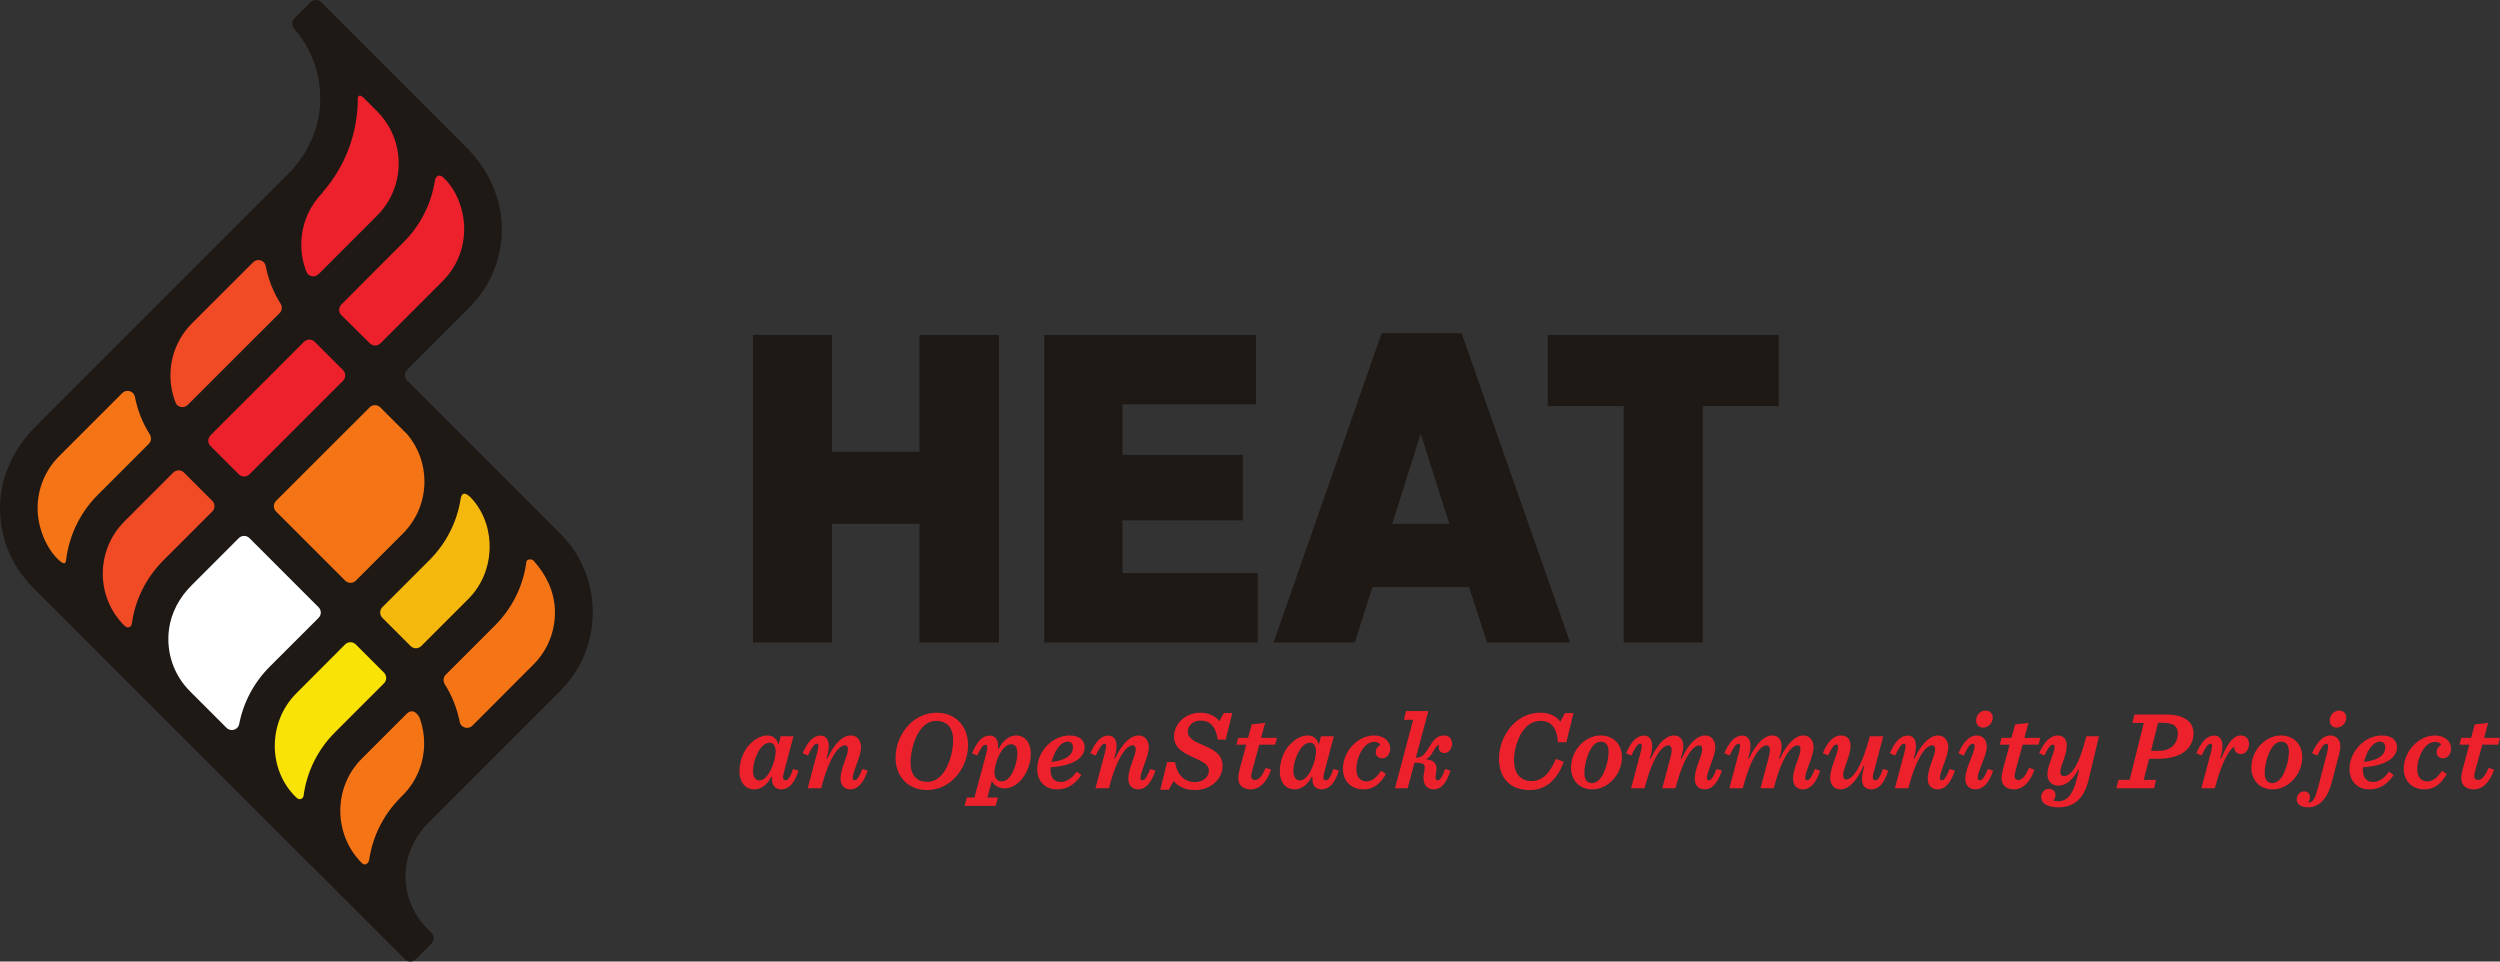 <?xml version="1.0" encoding="UTF-8" standalone="no"?>
<svg
   xmlns:dc="http://purl.org/dc/elements/1.1/"
   xmlns:cc="http://creativecommons.org/ns#"
   xmlns:rdf="http://www.w3.org/1999/02/22-rdf-syntax-ns#"
   xmlns:svg="http://www.w3.org/2000/svg"
   xmlns="http://www.w3.org/2000/svg"
   id="svg103"
   version="1.2"
   viewBox="0 0 364.2 140.08"
   height="140.08pt"
   width="364.2pt">
  <rect x="0" y="0" width="364.2" height="140.08" fill="#333333" stroke="none"/>
  <defs
     id="defs8">
    <clipPath
       id="clip1">
      <path
         id="path2"
         d="M 358 105 L 364.199 105 L 364.199 115 L 358 115 Z M 358 105 " />
    </clipPath>
    <clipPath
       id="clip2">
      <path
         id="path5"
         d="M 0 0 L 87 0 L 87 140.078 L 0 140.078 Z M 0 0 " />
    </clipPath>
  </defs>
  <g
     id="surface599">
    <path
       id="path10"
       d="M 109.695 48.793 L 121.215 48.793 L 121.215 65.816 L 133.949 65.816 L 133.949 48.793 L 145.531 48.793 L 145.531 93.59 L 133.949 93.59 L 133.949 76.312 L 121.215 76.312 L 121.215 93.59 L 109.695 93.59 L 109.695 48.793 "
       style=" stroke:none;fill-rule:nonzero;fill:rgb(12.453%,9.85%,8.714%);fill-opacity:1;" />
    <path
       id="path12"
       d="M 152.129 48.793 L 182.973 48.793 L 182.973 58.906 L 163.52 58.906 L 163.52 66.266 L 181.055 66.266 L 181.055 75.801 L 163.52 75.801 L 163.52 83.48 L 183.23 83.48 L 183.23 93.59 L 152.129 93.59 L 152.129 48.793 "
       style=" stroke:none;fill-rule:nonzero;fill:rgb(12.453%,9.85%,8.714%);fill-opacity:1;" />
    <path
       id="path14"
       d="M 211.133 76.312 L 206.973 63.195 L 202.812 76.312 Z M 201.277 48.539 L 212.926 48.539 L 228.73 93.59 L 216.637 93.59 L 214.012 85.527 L 199.934 85.527 L 197.371 93.59 L 185.535 93.59 L 201.277 48.539 "
       style=" stroke:none;fill-rule:nonzero;fill:rgb(12.453%,9.85%,8.714%);fill-opacity:1;" />
    <path
       id="path16"
       d="M 236.543 59.16 L 225.473 59.16 L 225.473 48.793 L 259.133 48.793 L 259.133 59.16 L 248.062 59.16 L 248.062 93.59 L 236.543 93.59 L 236.543 59.16 "
       style=" stroke:none;fill-rule:nonzero;fill:rgb(12.453%,9.85%,8.714%);fill-opacity:1;" />
    <path
       id="path18"
       d="M 112.996 109.512 C 112.996 108.66 112.688 108.203 112.113 108.203 C 110.66 108.203 109.699 110.914 109.699 112.238 C 109.699 113.199 110.043 113.691 110.645 113.691 C 111.969 113.691 112.996 110.832 112.996 109.512 Z M 114.254 112.32 C 114.121 112.742 114.074 113.039 114.074 113.25 C 114.074 113.527 114.203 113.676 114.449 113.676 C 114.809 113.676 115.168 113.121 115.543 112.023 L 116.328 112.27 C 115.691 114.262 114.809 114.996 113.812 114.996 C 113.047 114.996 112.473 114.508 112.473 113.559 C 112.473 113.445 112.473 113.363 112.492 113.199 L 112.375 113.152 C 111.758 114.375 110.824 114.996 109.895 114.996 C 108.492 114.996 107.723 113.836 107.723 112.402 C 107.723 110.734 108.395 109.25 109.273 108.387 C 110.043 107.602 110.906 107.145 111.82 107.145 C 112.734 107.145 113.258 107.781 113.406 108.516 L 113.73 107.258 L 115.594 107.258 L 114.254 112.32 "
       style=" stroke:none;fill-rule:nonzero;fill:rgb(92.871%,13.112%,17.172%);fill-opacity:1;" />
    <path
       id="path20"
       d="M 124.508 113.676 C 124.848 113.676 125.191 113.152 125.633 112.023 L 126.398 112.27 C 125.746 114.246 124.832 114.996 123.902 114.996 C 123.02 114.996 122.449 114.426 122.449 113.477 C 122.449 111.848 123.527 110.23 123.527 109.117 C 123.527 108.742 123.363 108.582 123.086 108.582 C 122.336 108.582 120.93 109.82 119.625 114.832 L 117.664 114.832 L 119.07 109.543 C 119.312 108.613 119.266 108.352 118.973 108.352 C 118.598 108.352 118.172 109.055 117.699 110.066 L 116.93 109.738 C 117.633 108.105 118.449 107.16 119.543 107.16 C 120.246 107.16 120.734 107.664 120.734 108.68 C 120.734 109.152 120.637 109.738 120.391 110.492 L 120.508 110.539 C 121.586 108.238 122.793 107.145 123.949 107.145 C 124.867 107.145 125.438 107.863 125.438 108.844 C 125.438 110.23 124.23 112.32 124.23 113.316 C 124.23 113.559 124.324 113.676 124.508 113.676 "
       style=" stroke:none;fill-rule:nonzero;fill:rgb(92.871%,13.112%,17.172%);fill-opacity:1;" />
    <path
       id="path22"
       d="M 132.652 111.094 C 132.652 112.988 133.582 113.902 135.117 113.902 C 137.777 113.902 138.855 109.934 138.855 107.828 C 138.855 105.934 137.91 105.02 136.391 105.02 C 133.715 105.02 132.652 108.988 132.652 111.094 Z M 136.473 103.828 C 139.148 103.828 141.027 105.738 141.027 108.547 C 141.027 111.699 138.66 115.094 135.035 115.094 C 132.359 115.094 130.465 113.184 130.465 110.375 C 130.465 107.227 132.832 103.828 136.473 103.828 "
       style=" stroke:none;fill-rule:nonzero;fill:rgb(92.871%,13.112%,17.172%);fill-opacity:1;" />
    <path
       id="path24"
       d="M 144.879 112.484 C 144.879 113.281 145.223 113.836 145.941 113.836 C 147.395 113.836 148.211 111.094 148.211 109.805 C 148.211 108.891 147.914 108.418 147.312 108.418 C 146.008 108.418 144.879 111.047 144.879 112.484 Z M 143.555 108.5 C 143.18 108.5 142.887 108.973 142.363 110.066 L 141.598 109.738 C 142.383 107.945 143.148 107.16 144.176 107.16 C 144.91 107.16 145.402 107.699 145.402 108.629 C 145.402 108.742 145.387 108.891 145.367 109.039 L 145.5 109.086 C 146.121 107.797 147.117 107.145 148.016 107.145 C 149.387 107.145 150.168 108.27 150.168 109.789 C 150.168 112.418 148.355 114.852 146.348 114.852 C 145.484 114.852 144.797 114.41 144.488 113.758 L 143.836 116.188 L 145.367 116.188 L 145.043 117.398 L 140.52 117.398 L 140.848 116.188 L 141.957 116.188 L 143.688 109.723 C 143.934 108.809 143.852 108.5 143.555 108.5 "
       style=" stroke:none;fill-rule:nonzero;fill:rgb(92.871%,13.112%,17.172%);fill-opacity:1;" />
    <path
       id="path26"
       d="M 153.203 110.996 C 155.473 110.75 156.309 109.871 156.309 108.859 C 156.309 108.402 156.047 108.043 155.555 108.043 C 154.414 108.043 153.547 109.594 153.203 110.996 Z M 153.059 111.766 C 153.039 111.895 153.039 112.023 153.039 112.141 C 153.039 113.496 153.742 113.918 154.559 113.918 C 155.359 113.918 156.16 113.383 156.848 112.418 L 157.531 112.906 C 156.699 114.102 155.688 114.996 153.957 114.996 C 152.273 114.996 151.098 113.82 151.098 112.023 C 151.098 109.512 153.27 107.145 155.832 107.145 C 157.238 107.145 158.02 107.848 158.02 108.844 C 158.02 110.312 156.488 111.566 153.059 111.766 "
       style=" stroke:none;fill-rule:nonzero;fill:rgb(92.871%,13.112%,17.172%);fill-opacity:1;" />
    <path
       id="path28"
       d="M 166.43 113.676 C 166.77 113.676 167.113 113.152 167.555 112.023 L 168.324 112.27 C 167.668 114.246 166.754 114.996 165.824 114.996 C 164.941 114.996 164.371 114.426 164.371 113.477 C 164.371 111.848 165.449 110.23 165.449 109.117 C 165.449 108.742 165.285 108.582 165.008 108.582 C 164.258 108.582 162.852 109.82 161.547 114.832 L 159.586 114.832 L 160.992 109.543 C 161.238 108.613 161.188 108.352 160.895 108.352 C 160.52 108.352 160.094 109.055 159.621 110.066 L 158.852 109.738 C 159.555 108.105 160.371 107.16 161.465 107.16 C 162.168 107.16 162.656 107.664 162.656 108.68 C 162.656 109.152 162.559 109.738 162.312 110.492 L 162.43 110.539 C 163.508 108.238 164.715 107.145 165.871 107.145 C 166.785 107.145 167.359 107.863 167.359 108.844 C 167.359 110.23 166.152 112.32 166.152 113.316 C 166.152 113.559 166.246 113.676 166.43 113.676 "
       style=" stroke:none;fill-rule:nonzero;fill:rgb(92.871%,13.112%,17.172%);fill-opacity:1;" />
    <path
       id="path30"
       d="M 170.02 111.016 L 171.18 111.016 C 171.488 112.973 172.633 113.934 174.066 113.934 C 175.359 113.934 176.109 113.121 176.109 112.27 C 176.109 111.324 175.031 110.883 173.871 110.344 C 172.516 109.738 171.031 109.02 171.031 107.289 C 171.031 105.461 172.68 103.828 174.852 103.828 C 176.012 103.828 177.09 104.305 177.629 105.07 L 178.297 103.879 L 179.52 103.879 L 178.559 107.746 L 177.414 107.746 C 177.07 105.723 176.254 104.973 174.852 104.973 C 173.789 104.973 173.039 105.738 173.039 106.59 C 173.039 107.617 174.148 108.059 175.324 108.582 C 176.664 109.152 178.102 109.836 178.102 111.555 C 178.102 113.559 176.32 115.094 174.086 115.094 C 172.664 115.094 171.602 114.574 170.98 113.789 L 170.266 115.047 L 169.039 115.047 L 170.02 111.016 "
       style=" stroke:none;fill-rule:nonzero;fill:rgb(92.871%,13.112%,17.172%);fill-opacity:1;" />
    <path
       id="path32"
       d="M 183.453 108.48 L 182.477 112.059 C 182.359 112.469 182.277 112.844 182.277 113.039 C 182.277 113.477 182.508 113.625 182.852 113.625 C 183.438 113.625 183.93 112.906 184.387 111.863 L 185.168 112.125 C 184.367 114.441 183.113 114.996 182.23 114.996 C 181.152 114.996 180.387 114.457 180.387 113.348 C 180.387 112.875 180.566 112.188 180.68 111.73 L 181.559 108.48 L 180.121 108.48 L 180.387 107.488 L 181.82 107.488 L 182.359 105.527 L 184.305 105.316 L 183.715 107.488 L 186.035 107.488 L 185.773 108.48 L 183.453 108.48 "
       style=" stroke:none;fill-rule:nonzero;fill:rgb(92.871%,13.112%,17.172%);fill-opacity:1;" />
    <path
       id="path34"
       d="M 191.715 109.512 C 191.715 108.66 191.406 108.203 190.832 108.203 C 189.379 108.203 188.418 110.914 188.418 112.238 C 188.418 113.199 188.762 113.691 189.363 113.691 C 190.688 113.691 191.715 110.832 191.715 109.512 Z M 192.973 112.32 C 192.84 112.742 192.793 113.039 192.793 113.25 C 192.793 113.527 192.922 113.676 193.168 113.676 C 193.527 113.676 193.887 113.121 194.262 112.023 L 195.047 112.27 C 194.41 114.262 193.527 114.996 192.531 114.996 C 191.766 114.996 191.191 114.508 191.191 113.559 C 191.191 113.445 191.191 113.363 191.207 113.199 L 191.094 113.152 C 190.473 114.375 189.543 114.996 188.613 114.996 C 187.207 114.996 186.441 113.836 186.441 112.402 C 186.441 110.734 187.109 109.25 187.992 108.387 C 188.762 107.602 189.625 107.145 190.539 107.145 C 191.453 107.145 191.977 107.781 192.121 108.516 L 192.449 107.258 L 194.312 107.258 L 192.973 112.32 "
       style=" stroke:none;fill-rule:nonzero;fill:rgb(92.871%,13.112%,17.172%);fill-opacity:1;" />
    <path
       id="path36"
       d="M 202.523 109.07 C 202.523 109.773 202.082 110.477 201.379 110.477 C 200.789 110.477 200.414 110.082 200.414 109.594 C 200.414 109.137 200.695 108.762 201.086 108.48 C 200.953 108.254 200.676 108.074 200.188 108.074 C 198.555 108.074 197.59 110.57 197.59 111.992 C 197.59 113.398 198.344 113.836 199.078 113.836 C 199.828 113.836 200.547 113.301 201.199 112.285 L 201.902 112.762 C 201.199 113.984 200.238 114.996 198.637 114.996 C 196.84 114.996 195.633 113.773 195.633 111.992 C 195.633 109.445 197.82 107.145 200.156 107.145 C 201.527 107.145 202.523 107.91 202.523 109.07 "
       style=" stroke:none;fill-rule:nonzero;fill:rgb(92.871%,13.112%,17.172%);fill-opacity:1;" />
    <path
       id="path38"
       d="M 209.445 113.676 C 209.805 113.676 210.113 113.152 210.535 112.023 L 211.305 112.27 C 210.684 114.246 209.836 114.996 208.891 114.996 C 207.973 114.996 207.371 114.395 207.371 113.332 C 207.371 112.875 207.551 112.223 207.551 111.863 C 207.551 111.258 207.289 111.109 206.098 111.109 L 206.062 111.109 L 205.066 114.832 L 203.223 114.832 L 205.867 104.859 L 204.512 104.859 L 204.84 103.586 L 208.09 103.586 L 206.262 110.375 L 206.34 110.375 C 207.207 110.375 207.566 109.887 208.285 108.695 C 208.824 107.812 209.363 107.145 210.324 107.145 C 211.109 107.145 211.535 107.633 211.535 108.336 C 211.535 109.02 211.094 109.707 210.422 109.707 C 209.77 109.707 209.426 109.137 209.656 108.469 C 209.426 108.516 209.184 108.793 208.809 109.414 C 208.48 110.02 208.219 110.359 207.73 110.621 C 208.891 110.719 209.266 111.227 209.266 111.992 C 209.266 112.469 209.133 112.941 209.133 113.234 C 209.133 113.559 209.266 113.676 209.445 113.676 "
       style=" stroke:none;fill-rule:nonzero;fill:rgb(92.871%,13.112%,17.172%);fill-opacity:1;" />
    <path
       id="path40"
       d="M 218.371 110.539 C 218.371 107.258 220.789 103.828 224.383 103.828 C 225.734 103.828 226.746 104.32 227.305 105.152 L 227.973 103.879 L 229.23 103.879 L 228.184 108.125 L 226.961 108.125 C 226.797 105.773 225.77 105.02 224.445 105.02 C 221.555 105.02 220.562 108.906 220.562 110.703 C 220.562 112.875 221.672 113.789 223.09 113.789 C 224.82 113.789 225.836 112.484 226.652 110.559 L 227.809 110.965 C 226.992 113.25 225.477 115.094 222.863 115.094 C 219.859 115.094 218.371 113.184 218.371 110.539 "
       style=" stroke:none;fill-rule:nonzero;fill:rgb(92.871%,13.112%,17.172%);fill-opacity:1;" />
    <path
       id="path42"
       d="M 233.195 108.043 C 231.68 108.043 230.812 111.016 230.812 112.598 C 230.812 113.645 231.254 114.082 231.953 114.082 C 233.473 114.082 234.34 111.109 234.34 109.527 C 234.34 108.48 233.898 108.043 233.195 108.043 Z M 236.281 110.293 C 236.281 112.844 234.242 114.996 231.973 114.996 C 230.094 114.996 228.867 113.676 228.867 111.828 C 228.867 109.281 230.91 107.145 233.18 107.145 C 235.059 107.145 236.281 108.449 236.281 110.293 "
       style=" stroke:none;fill-rule:nonzero;fill:rgb(92.871%,13.112%,17.172%);fill-opacity:1;" />
    <path
       id="path44"
       d="M 246.895 113.477 C 246.895 111.848 247.973 110.23 247.973 109.117 C 247.973 108.742 247.809 108.582 247.531 108.582 C 246.812 108.582 245.391 109.82 244.086 114.832 L 242.16 114.832 L 243.301 110.523 C 243.449 109.984 243.531 109.594 243.531 109.281 C 243.531 108.891 243.398 108.582 243.039 108.582 C 242.289 108.582 240.887 109.82 239.578 114.832 L 237.617 114.832 L 239.023 109.543 C 239.27 108.613 239.219 108.352 238.926 108.352 C 238.551 108.352 238.125 109.055 237.652 110.066 L 236.887 109.738 C 237.586 108.105 238.402 107.16 239.496 107.16 C 240.199 107.16 240.688 107.664 240.688 108.68 C 240.688 109.152 240.59 109.738 240.348 110.492 L 240.461 110.539 C 241.539 108.238 242.746 107.145 243.855 107.145 C 244.754 107.145 245.227 107.746 245.227 108.727 C 245.227 109.184 245.098 109.738 244.852 110.492 L 244.969 110.539 C 246.043 108.238 247.254 107.145 248.41 107.145 C 249.309 107.145 249.883 107.863 249.883 108.844 C 249.883 110.23 248.672 112.32 248.672 113.316 C 248.672 113.559 248.77 113.676 248.949 113.676 C 249.293 113.676 249.637 113.152 250.078 112.023 L 250.844 112.27 C 250.191 114.246 249.277 114.996 248.348 114.996 C 247.465 114.996 246.895 114.426 246.895 113.477 "
       style=" stroke:none;fill-rule:nonzero;fill:rgb(92.871%,13.112%,17.172%);fill-opacity:1;" />
    <path
       id="path46"
       d="M 261.211 113.477 C 261.211 111.848 262.289 110.23 262.289 109.117 C 262.289 108.742 262.125 108.582 261.848 108.582 C 261.129 108.582 259.707 109.82 258.402 114.832 L 256.477 114.832 L 257.617 110.523 C 257.766 109.984 257.848 109.594 257.848 109.281 C 257.848 108.891 257.715 108.582 257.355 108.582 C 256.605 108.582 255.203 109.82 253.895 114.832 L 251.938 114.832 L 253.34 109.543 C 253.586 108.613 253.535 108.352 253.242 108.352 C 252.867 108.352 252.441 109.055 251.969 110.066 L 251.199 109.738 C 251.902 108.105 252.719 107.16 253.812 107.16 C 254.516 107.16 255.008 107.664 255.008 108.68 C 255.008 109.152 254.91 109.738 254.664 110.492 L 254.777 110.539 C 255.855 108.238 257.062 107.145 258.172 107.145 C 259.07 107.145 259.547 107.746 259.547 108.727 C 259.547 109.184 259.414 109.738 259.168 110.492 L 259.285 110.539 C 260.363 108.238 261.57 107.145 262.73 107.145 C 263.625 107.145 264.199 107.863 264.199 108.844 C 264.199 110.23 262.988 112.32 262.988 113.316 C 262.988 113.559 263.09 113.676 263.27 113.676 C 263.609 113.676 263.953 113.152 264.395 112.023 L 265.16 112.27 C 264.508 114.246 263.594 114.996 262.664 114.996 C 261.781 114.996 261.211 114.426 261.211 113.477 "
       style=" stroke:none;fill-rule:nonzero;fill:rgb(92.871%,13.112%,17.172%);fill-opacity:1;" />
    <path
       id="path48"
       d="M 271.25 113.461 C 271.25 113.055 271.348 112.434 271.609 111.602 L 271.496 111.555 C 270.418 113.918 269.273 114.996 268.098 114.996 C 267.199 114.996 266.613 114.293 266.613 113.281 C 266.613 111.91 267.773 109.738 267.773 108.809 C 267.773 108.582 267.676 108.469 267.527 108.469 C 267.184 108.469 266.906 108.824 266.32 110.051 L 265.551 109.723 C 266.223 108.105 267.086 107.145 268.215 107.145 C 269.078 107.145 269.586 107.684 269.586 108.629 C 269.586 110.148 268.508 111.879 268.508 112.926 C 268.508 113.383 268.688 113.559 268.965 113.559 C 269.699 113.559 271.055 112.352 272.395 107.258 L 274.352 107.258 L 273.012 112.32 C 272.883 112.762 272.832 113.039 272.832 113.25 C 272.832 113.527 272.98 113.676 273.211 113.676 C 273.586 113.676 273.93 113.121 274.305 112.023 L 275.086 112.27 C 274.449 114.262 273.57 114.996 272.637 114.996 C 271.789 114.996 271.25 114.523 271.25 113.461 "
       style=" stroke:none;fill-rule:nonzero;fill:rgb(92.871%,13.112%,17.172%);fill-opacity:1;" />
    <path
       id="path50"
       d="M 282.891 113.676 C 283.234 113.676 283.574 113.152 284.016 112.023 L 284.785 112.27 C 284.133 114.246 283.215 114.996 282.285 114.996 C 281.406 114.996 280.832 114.426 280.832 113.477 C 280.832 111.848 281.91 110.23 281.91 109.117 C 281.91 108.742 281.746 108.582 281.469 108.582 C 280.719 108.582 279.316 109.82 278.008 114.832 L 276.051 114.832 L 277.453 109.543 C 277.699 108.613 277.648 108.352 277.355 108.352 C 276.98 108.352 276.555 109.055 276.082 110.066 L 275.312 109.738 C 276.016 108.105 276.832 107.16 277.926 107.16 C 278.629 107.16 279.117 107.664 279.117 108.68 C 279.117 109.152 279.02 109.738 278.777 110.492 L 278.891 110.539 C 279.969 108.238 281.176 107.145 282.336 107.145 C 283.25 107.145 283.82 107.863 283.82 108.844 C 283.82 110.23 282.613 112.32 282.613 113.316 C 282.613 113.559 282.711 113.676 282.891 113.676 "
       style=" stroke:none;fill-rule:nonzero;fill:rgb(92.871%,13.112%,17.172%);fill-opacity:1;" />
    <path
       id="path52"
       d="M 288.898 106 C 288.324 106 287.883 105.609 287.883 104.957 C 287.883 104.285 288.391 103.52 289.258 103.52 C 289.875 103.52 290.301 103.91 290.301 104.562 C 290.301 105.219 289.762 106 288.898 106 Z M 288.113 113.281 C 288.113 113.559 288.227 113.676 288.441 113.676 C 288.75 113.676 289.109 113.234 289.598 112.023 L 290.367 112.27 C 289.73 114.195 288.816 114.996 287.77 114.996 C 286.922 114.996 286.301 114.441 286.301 113.461 C 286.301 111.91 287.656 109.723 287.656 108.711 C 287.656 108.449 287.559 108.352 287.41 108.352 C 286.953 108.352 286.547 109.055 286.09 110.066 L 285.305 109.738 C 286.008 108.105 286.871 107.145 287.984 107.145 C 288.832 107.145 289.434 107.746 289.434 108.793 C 289.434 110.066 288.113 112.336 288.113 113.281 "
       style=" stroke:none;fill-rule:nonzero;fill:rgb(92.871%,13.112%,17.172%);fill-opacity:1;" />
    <path
       id="path54"
       d="M 294.66 108.48 L 293.68 112.059 C 293.566 112.469 293.484 112.844 293.484 113.039 C 293.484 113.477 293.715 113.625 294.055 113.625 C 294.645 113.625 295.133 112.906 295.59 111.863 L 296.375 112.125 C 295.574 114.441 294.316 114.996 293.438 114.996 C 292.359 114.996 291.59 114.457 291.59 113.348 C 291.59 112.875 291.77 112.188 291.883 111.73 L 292.766 108.48 L 291.328 108.48 L 291.59 107.488 L 293.027 107.488 L 293.566 105.527 L 295.508 105.316 L 294.922 107.488 L 297.238 107.488 L 296.98 108.48 L 294.66 108.48 "
       style=" stroke:none;fill-rule:nonzero;fill:rgb(92.871%,13.112%,17.172%);fill-opacity:1;" />
    <path
       id="path56"
       d="M 301.09 108.562 C 301.09 110.066 300.145 111.535 300.145 112.484 C 300.145 112.891 300.324 113.055 300.684 113.055 C 301.551 113.055 302.707 112.074 303.949 107.258 L 305.777 107.258 L 304.277 113.559 C 303.574 116.562 301.926 117.609 299.883 117.609 C 298.742 117.609 297.367 117.301 297.367 116.09 C 297.367 115.566 297.762 114.914 298.496 114.914 C 299.148 114.914 299.477 115.371 299.441 115.91 C 299.426 116.172 299.281 116.469 299.117 116.613 C 299.312 116.68 299.559 116.727 299.867 116.727 C 301.141 116.727 302.008 115.699 302.562 113.43 L 302.887 112.141 L 302.789 112.09 C 301.844 113.82 300.828 114.457 299.883 114.457 C 298.805 114.457 298.266 113.707 298.266 112.762 C 298.266 111.504 299.312 109.738 299.312 108.809 C 299.312 108.598 299.215 108.469 299.066 108.469 C 298.66 108.469 298.266 109.137 297.824 110.066 L 297.059 109.738 C 297.777 108.105 298.676 107.145 299.754 107.145 C 300.586 107.145 301.09 107.699 301.09 108.562 "
       style=" stroke:none;fill-rule:nonzero;fill:rgb(92.871%,13.112%,17.172%);fill-opacity:1;" />
    <path
       id="path58"
       d="M 314.445 109.383 C 316.535 109.383 317.27 108.074 317.27 106.816 C 317.27 105.871 316.699 105.301 315.082 105.301 L 314.379 105.301 L 313.367 109.383 Z M 312.309 113.609 L 314.086 113.609 L 313.809 114.832 L 308.324 114.832 L 308.602 113.609 L 310.25 113.609 L 312.309 105.316 L 310.641 105.316 L 310.949 104.09 L 315.473 104.09 C 318.43 104.09 319.555 105.301 319.555 106.832 C 319.555 108.469 318.43 110.539 314.379 110.539 L 313.074 110.539 L 312.309 113.609 "
       style=" stroke:none;fill-rule:nonzero;fill:rgb(92.871%,13.112%,17.172%);fill-opacity:1;" />
    <path
       id="path60"
       d="M 322.102 109.543 C 322.348 108.613 322.297 108.352 322.004 108.352 C 321.629 108.352 321.203 109.055 320.73 110.066 L 319.961 109.738 C 320.664 108.105 321.48 107.16 322.574 107.16 C 323.277 107.16 323.766 107.664 323.766 108.68 C 323.766 109.152 323.668 109.723 323.441 110.441 L 323.57 110.492 C 324.52 108.336 325.301 107.145 326.445 107.145 C 327.129 107.145 327.637 107.617 327.637 108.387 C 327.637 109.199 327.113 109.855 326.461 109.855 C 325.891 109.855 325.449 109.477 325.48 108.793 C 325.008 108.988 323.832 110.375 322.656 114.832 L 320.699 114.832 L 322.102 109.543 "
       style=" stroke:none;fill-rule:nonzero;fill:rgb(92.871%,13.112%,17.172%);fill-opacity:1;" />
    <path
       id="path62"
       d="M 332.305 108.043 C 330.785 108.043 329.922 111.016 329.922 112.598 C 329.922 113.645 330.363 114.082 331.062 114.082 C 332.582 114.082 333.449 111.109 333.449 109.527 C 333.449 108.48 333.008 108.043 332.305 108.043 Z M 335.391 110.293 C 335.391 112.844 333.352 114.996 331.078 114.996 C 329.203 114.996 327.977 113.676 327.977 111.828 C 327.977 109.281 330.02 107.145 332.289 107.145 C 334.164 107.145 335.391 108.449 335.391 110.293 "
       style=" stroke:none;fill-rule:nonzero;fill:rgb(92.871%,13.112%,17.172%);fill-opacity:1;" />
    <path
       id="path64"
       d="M 340.402 106 C 339.828 106 339.391 105.609 339.391 104.957 C 339.391 104.285 339.91 103.52 340.762 103.52 C 341.383 103.52 341.805 103.91 341.805 104.562 C 341.805 105.219 341.266 106 340.402 106 Z M 340.711 110.082 L 339.684 113.984 C 338.996 116.582 337.723 117.609 336.223 117.609 C 335.078 117.609 334.59 117.07 334.59 116.449 C 334.59 115.848 335.031 115.289 335.664 115.289 C 336.223 115.289 336.516 115.699 336.516 116.125 C 336.516 116.469 336.387 116.742 336.254 116.906 C 336.957 116.926 337.234 116.5 337.84 114.164 L 338.914 110.035 C 339.016 109.641 339.16 109.07 339.16 108.727 C 339.16 108.434 339.031 108.352 338.883 108.352 C 338.492 108.352 338.066 109.055 337.594 110.066 L 336.824 109.738 C 337.527 108.105 338.379 107.145 339.52 107.145 C 340.352 107.145 340.941 107.781 340.941 108.695 C 340.941 109.07 340.859 109.527 340.711 110.082 "
       style=" stroke:none;fill-rule:nonzero;fill:rgb(92.871%,13.112%,17.172%);fill-opacity:1;" />
    <path
       id="path66"
       d="M 344.387 110.996 C 346.656 110.75 347.488 109.871 347.488 108.859 C 347.488 108.402 347.227 108.043 346.734 108.043 C 345.594 108.043 344.727 109.594 344.387 110.996 Z M 344.238 111.766 C 344.223 111.895 344.223 112.023 344.223 112.141 C 344.223 113.496 344.926 113.918 345.738 113.918 C 346.539 113.918 347.34 113.383 348.027 112.418 L 348.711 112.906 C 347.879 114.102 346.867 114.996 345.137 114.996 C 343.453 114.996 342.277 113.82 342.277 112.023 C 342.277 109.512 344.449 107.145 347.016 107.145 C 348.418 107.145 349.199 107.848 349.199 108.844 C 349.199 110.312 347.664 111.566 344.238 111.766 "
       style=" stroke:none;fill-rule:nonzero;fill:rgb(92.871%,13.112%,17.172%);fill-opacity:1;" />
    <path
       id="path68"
       d="M 357.07 109.07 C 357.07 109.773 356.629 110.477 355.926 110.477 C 355.34 110.477 354.965 110.082 354.965 109.594 C 354.965 109.137 355.242 108.762 355.633 108.48 C 355.504 108.254 355.227 108.074 354.734 108.074 C 353.102 108.074 352.141 110.57 352.141 111.992 C 352.141 113.398 352.891 113.836 353.625 113.836 C 354.375 113.836 355.094 113.301 355.746 112.285 L 356.449 112.762 C 355.746 113.984 354.785 114.996 353.184 114.996 C 351.387 114.996 350.18 113.773 350.18 111.992 C 350.18 109.445 352.367 107.145 354.703 107.145 C 356.074 107.145 357.07 107.91 357.07 109.07 "
       style=" stroke:none;fill-rule:nonzero;fill:rgb(92.871%,13.112%,17.172%);fill-opacity:1;" />
    <g
       id="g72"
       clip-rule="nonzero"
       clip-path="url(#clip1)">
      <path
         id="path70"
         d="M 361.625 108.48 L 360.645 112.059 C 360.531 112.469 360.449 112.844 360.449 113.039 C 360.449 113.477 360.676 113.625 361.02 113.625 C 361.609 113.625 362.098 112.906 362.555 111.863 L 363.34 112.125 C 362.539 114.441 361.281 114.996 360.398 114.996 C 359.32 114.996 358.555 114.457 358.555 113.348 C 358.555 112.875 358.734 112.188 358.848 111.73 L 359.73 108.48 L 358.293 108.48 L 358.555 107.488 L 359.992 107.488 L 360.531 105.527 L 362.473 105.316 L 361.887 107.488 L 364.203 107.488 L 363.941 108.48 L 361.625 108.48 "
         style=" stroke:none;fill-rule:nonzero;fill:rgb(92.871%,13.112%,17.172%);fill-opacity:1;" />
    </g>
    <path
       id="path74"
       d="M 33.777 108.023 C 33.039 108.023 32.344 107.734 31.824 107.211 L 26.488 101.875 C 23.746 99.137 22.461 95.344 22.961 91.473 C 23.305 88.801 24.633 86.191 26.699 84.125 L 33.609 77.211 C 34.133 76.688 34.828 76.402 35.566 76.402 C 36.305 76.402 37 76.688 37.52 77.211 L 47.594 87.281 C 48.113 87.805 48.402 88.5 48.402 89.238 C 48.402 89.977 48.113 90.672 47.59 91.195 L 40.469 98.305 C 38.406 100.375 37.027 102.969 36.484 105.801 C 36.234 107.086 35.098 108.023 33.777 108.023 "
       style=" stroke:none;fill-rule:nonzero;fill:rgb(100%,100%,100%);fill-opacity:1;" />
    <path
       id="path76"
       d="M 26.57 60.98 C 25.438 60.98 24.441 60.312 24.031 59.273 C 23.453 57.812 23.16 56.273 23.16 54.691 C 23.16 51.379 24.453 48.262 26.793 45.922 L 35.703 37.02 C 36.223 36.5 36.914 36.215 37.648 36.215 C 38.969 36.215 40.102 37.145 40.348 38.43 C 40.68 40.184 41.336 41.84 42.285 43.348 C 42.988 44.457 42.84 45.871 41.922 46.785 L 28.527 60.172 C 28.004 60.695 27.309 60.98 26.57 60.98 "
       style=" stroke:none;fill-rule:nonzero;fill:rgb(94.516%,29.448%,14.943%);fill-opacity:1;" />
    <path
       id="path78"
       d="M 35.566 71.09 C 34.828 71.09 34.133 70.801 33.609 70.281 L 29.484 66.156 C 28.406 65.078 28.406 63.324 29.484 62.246 L 43.117 48.613 C 43.641 48.09 44.336 47.801 45.074 47.801 C 45.812 47.801 46.508 48.09 47.027 48.613 L 51.152 52.738 C 52.23 53.816 52.23 55.57 51.152 56.648 L 37.52 70.281 C 36.996 70.801 36.305 71.09 35.566 71.09 "
       style=" stroke:none;fill-rule:nonzero;fill:rgb(92.871%,13.112%,17.172%);fill-opacity:1;" />
    <path
       id="path80"
       d="M 51.066 86.578 C 50.328 86.578 49.633 86.289 49.109 85.766 L 39.039 75.695 C 38.516 75.172 38.227 74.477 38.227 73.738 C 38.227 73 38.516 72.305 39.039 71.785 L 52.668 58.164 C 53.191 57.641 53.887 57.352 54.625 57.352 C 55.363 57.352 56.059 57.641 56.578 58.164 L 60.652 62.234 L 60.703 62.301 C 62.535 64.539 63.5 67.254 63.5 70.148 C 63.5 73.449 62.211 76.562 59.871 78.914 L 53.02 85.766 C 52.496 86.289 51.805 86.578 51.066 86.578 "
       style=" stroke:none;fill-rule:nonzero;fill:rgb(95.888%,46.024%,8.73%);fill-opacity:1;" />
    <path
       id="path82"
       d="M 45.633 41.926 C 44.508 41.926 43.512 41.262 43.098 40.227 C 42.516 38.766 42.219 37.223 42.219 35.633 C 42.219 32.883 43.109 30.27 44.75 28.121 L 44.715 28.086 L 45.742 26.91 C 48.781 23.43 50.457 18.953 50.457 14.309 C 50.457 13.16 51.32 12.262 52.422 12.262 C 53.031 12.262 53.605 12.527 54.133 13.055 L 56.172 15.094 C 60.957 19.93 60.934 27.773 56.121 32.586 L 47.59 41.117 C 47.07 41.641 46.375 41.926 45.633 41.926 "
       style=" stroke:none;fill-rule:nonzero;fill:rgb(92.871%,13.112%,17.172%);fill-opacity:1;" />
    <path
       id="path84"
       d="M 9.336 83.727 C 8.551 83.727 7.949 83.273 7.508 82.883 C 5.293 80.898 3.809 77.352 3.809 74.047 C 3.809 70.734 5.098 67.617 7.438 65.273 L 16.629 56.086 C 17.152 55.562 17.848 55.273 18.586 55.273 C 19.906 55.273 21.043 56.207 21.293 57.492 C 21.629 59.234 22.281 60.883 23.227 62.391 C 23.926 63.504 23.777 64.922 22.859 65.84 L 15.43 73.266 C 13.145 75.555 11.715 78.457 11.301 81.668 L 11.293 81.719 C 11.074 83.629 9.625 83.727 9.336 83.727 "
       style=" stroke:none;fill-rule:nonzero;fill:rgb(95.888%,46.024%,8.73%);fill-opacity:1;" />
    <path
       id="path86"
       d="M 60.594 96.105 C 59.855 96.105 59.16 95.82 58.641 95.297 L 54.527 91.184 C 54.004 90.66 53.715 89.965 53.715 89.227 C 53.715 88.488 54.004 87.793 54.523 87.273 L 61.375 80.426 C 63.562 78.234 64.969 75.484 65.449 72.461 C 65.781 70.359 67.344 70.25 67.652 70.25 C 68.762 70.25 69.613 71.09 70.227 71.82 C 74.211 76.547 73.84 84.004 69.398 88.449 L 62.547 95.297 C 62.027 95.82 61.332 96.105 60.594 96.105 "
       style=" stroke:none;fill-rule:nonzero;fill:rgb(95.955%,72.165%,4.994%);fill-opacity:1;" />
    <path
       id="path88"
       d="M 43.676 118.094 C 43.254 118.094 42.621 117.973 42.012 117.391 C 39.691 115.168 38.395 112.113 38.359 108.793 C 38.324 105.434 39.645 102.164 41.988 99.82 L 49.098 92.699 C 49.621 92.18 50.316 91.891 51.055 91.891 C 51.793 91.891 52.488 92.176 53.008 92.699 L 57.121 96.812 C 57.645 97.336 57.934 98.031 57.934 98.77 C 57.934 99.508 57.645 100.199 57.121 100.723 L 50 107.848 C 47.727 110.121 46.301 112.988 45.879 116.141 C 45.73 117.254 44.785 118.094 43.676 118.094 "
       style=" stroke:none;fill-rule:nonzero;fill:rgb(97.588%,88.518%,2.69%);fill-opacity:1;" />
    <path
       id="path90"
       d="M 18.645 93.062 C 18.031 93.062 17.43 92.805 16.953 92.332 C 14.609 90.016 13.312 86.914 13.305 83.602 C 13.297 80.266 14.59 77.133 16.949 74.781 L 24.07 67.66 C 24.594 67.137 25.285 66.852 26.027 66.852 C 26.766 66.852 27.457 67.137 27.98 67.66 L 32.105 71.785 C 33.184 72.863 33.184 74.617 32.105 75.695 L 24.98 82.816 C 22.707 85.09 21.281 87.961 20.852 91.117 C 20.703 92.227 19.754 93.062 18.645 93.062 "
       style=" stroke:none;fill-rule:nonzero;fill:rgb(94.516%,29.448%,14.943%);fill-opacity:1;" />
    <path
       id="path92"
       d="M 68.039 107.707 C 66.723 107.707 65.586 106.777 65.336 105.492 C 64.992 103.734 64.336 102.078 63.387 100.57 C 62.68 99.457 62.832 98.035 63.75 97.117 L 70.914 89.953 C 73.191 87.676 74.617 84.793 75.031 81.609 C 75.168 80.578 76.094 79.824 77.238 79.824 C 77.906 79.824 78.535 80.09 78.961 80.555 C 81.156 82.949 82.418 85.887 82.512 88.824 C 82.578 91 82.078 93.16 81.062 95.074 C 80.5 96.129 79.781 97.102 78.918 97.965 L 69.996 106.895 C 69.473 107.418 68.777 107.707 68.039 107.707 "
       style=" stroke:none;fill-rule:nonzero;fill:rgb(95.888%,46.024%,8.73%);fill-opacity:1;" />
    <path
       id="path94"
       d="M 53.141 127.602 C 52.547 127.602 51.969 127.348 51.512 126.891 C 46.691 122.043 46.691 114.176 51.516 109.352 L 58.059 102.809 C 58.766 102.102 59.496 101.953 59.988 101.953 C 61.375 101.953 62.391 103.094 62.781 104.219 C 63.23 105.523 63.457 106.891 63.457 108.285 C 63.457 111.598 62.176 114.703 59.848 117.043 L 59.664 117.23 L 59.652 117.234 L 59.527 117.367 C 57.312 119.57 55.898 122.375 55.438 125.473 C 55.258 126.684 54.27 127.602 53.141 127.602 "
       style=" stroke:none;fill-rule:nonzero;fill:rgb(95.888%,46.024%,8.73%);fill-opacity:1;" />
    <path
       id="path96"
       d="M 54.652 52 C 53.918 52 53.23 51.719 52.707 51.203 L 48.559 47.102 C 48.031 46.582 47.742 45.887 47.738 45.145 C 47.734 44.402 48.023 43.707 48.547 43.18 L 57.629 34.094 C 59.832 31.879 61.246 29.09 61.711 26.023 C 61.895 24.816 62.891 23.91 64.023 23.91 C 64.414 23.91 64.996 24.012 65.574 24.512 C 67.836 26.465 69.297 29.941 69.297 33.367 C 69.297 36.68 68.004 39.797 65.664 42.137 L 56.609 51.191 C 56.086 51.715 55.391 52 54.652 52 "
       style=" stroke:none;fill-rule:nonzero;fill:rgb(92.871%,13.112%,17.172%);fill-opacity:1;" />
    <g
       id="g100"
       clip-rule="nonzero"
       clip-path="url(#clip2)">
      <path
         id="path98"
         d="M 79.586 94.289 C 79.105 95.195 78.48 96.039 77.734 96.785 L 68.816 105.715 C 68.203 106.328 67.141 106.023 66.973 105.176 C 66.594 103.219 65.855 101.355 64.797 99.68 C 64.52 99.238 64.562 98.668 64.93 98.297 L 72.094 91.133 C 74.711 88.52 76.242 85.242 76.688 81.828 C 76.734 81.465 77.441 81.371 77.73 81.684 C 79.547 83.668 80.758 86.184 80.84 88.875 C 80.902 90.801 80.461 92.645 79.586 94.289 Z M 61.367 94.117 C 60.941 94.543 60.246 94.543 59.82 94.117 L 55.707 90.004 C 55.277 89.574 55.277 88.883 55.707 88.453 L 62.555 81.605 C 65.004 79.152 66.566 76.074 67.098 72.723 C 67.176 72.223 67.449 71.113 68.953 72.895 C 72.332 76.906 72.141 83.344 68.219 87.266 Z M 58.664 115.867 L 58.645 115.879 L 58.348 116.184 C 55.801 118.727 54.281 121.91 53.789 125.227 C 53.719 125.699 53.219 126.238 52.695 125.715 C 48.562 121.559 48.512 114.719 52.695 110.531 L 59.238 103.992 C 60.168 103.062 60.977 104.109 61.203 104.766 C 61.586 105.883 61.789 107.066 61.789 108.285 C 61.789 111.145 60.68 113.84 58.664 115.867 Z M 44.227 115.918 C 44.172 116.316 43.684 116.68 43.168 116.184 C 38.984 112.176 38.984 105.188 43.168 101.004 L 50.277 93.879 C 50.707 93.453 51.402 93.453 51.828 93.879 L 55.941 97.992 C 56.371 98.422 56.371 99.113 55.941 99.543 L 48.82 106.664 C 46.281 109.203 44.691 112.426 44.227 115.918 Z M 34.844 105.484 C 34.68 106.336 33.617 106.645 33.004 106.031 L 27.668 100.695 C 25.309 98.336 24.184 95.055 24.617 91.688 C 24.93 89.258 26.148 87.035 27.879 85.305 L 34.789 78.391 C 35.219 77.965 35.914 77.965 36.34 78.391 L 46.41 88.465 C 46.84 88.891 46.84 89.586 46.41 90.012 L 39.289 97.125 C 36.977 99.445 35.449 102.34 34.844 105.484 Z M 19.199 90.895 C 19.145 91.293 18.641 91.648 18.129 91.145 C 13.91 86.98 13.934 80.148 18.129 75.965 L 25.25 68.84 C 25.68 68.414 26.371 68.414 26.801 68.84 L 30.926 72.965 C 31.352 73.395 31.352 74.086 30.926 74.516 L 23.801 81.637 C 21.266 84.176 19.672 87.398 19.199 90.895 Z M 9.645 81.453 C 9.598 81.82 9.59 82.504 8.621 81.637 C 6.801 80.012 5.477 76.918 5.477 74.047 C 5.477 71.176 6.594 68.48 8.621 66.457 L 17.812 57.266 C 18.422 56.652 19.488 56.957 19.652 57.809 C 20.027 59.754 20.762 61.605 21.816 63.277 C 22.09 63.719 22.047 64.289 21.68 64.656 L 14.25 72.086 C 11.629 74.707 10.09 78.027 9.645 81.453 Z M 27.973 47.102 L 36.883 38.203 C 37.488 37.598 38.543 37.898 38.707 38.742 C 39.078 40.695 39.812 42.555 40.875 44.238 C 41.152 44.676 41.105 45.238 40.742 45.605 L 27.344 58.992 C 26.805 59.531 25.863 59.371 25.586 58.66 C 25.09 57.414 24.832 56.07 24.832 54.691 C 24.832 51.82 25.949 49.129 27.973 47.102 Z M 44.297 49.793 C 44.727 49.363 45.418 49.363 45.848 49.793 L 49.973 53.918 C 50.398 54.344 50.398 55.039 49.973 55.465 L 36.34 69.098 C 35.914 69.527 35.219 69.527 34.789 69.098 L 30.664 64.973 C 30.238 64.547 30.238 63.852 30.664 63.426 Z M 47.035 28.043 L 47 28.012 C 50.32 24.211 52.129 19.398 52.129 14.309 C 52.129 14 52.391 13.676 52.953 14.234 L 54.941 16.223 C 54.953 16.234 54.977 16.258 54.984 16.266 C 59.125 20.453 59.113 27.23 54.941 31.406 L 46.41 39.938 C 45.871 40.477 44.934 40.316 44.648 39.609 C 44.152 38.359 43.891 37.016 43.891 35.633 C 43.891 32.773 45.008 30.07 47.035 28.043 Z M 63.363 26.273 C 63.438 25.785 63.926 25.297 64.48 25.773 C 66.398 27.43 67.625 30.496 67.625 33.367 C 67.625 36.227 66.508 38.93 64.48 40.957 L 55.426 50.012 C 55 50.438 54.312 50.441 53.883 50.016 L 49.734 45.914 C 49.301 45.488 49.301 44.793 49.73 44.363 L 58.809 35.273 C 61.336 32.734 62.859 29.574 63.363 26.273 Z M 59.41 63.355 C 60.977 65.273 61.832 67.641 61.832 70.148 C 61.832 73.008 60.715 75.699 58.688 77.738 L 51.84 84.586 C 51.41 85.016 50.719 85.016 50.289 84.586 L 40.219 74.516 C 39.789 74.086 39.789 73.395 40.219 72.965 L 53.852 59.344 C 54.277 58.914 54.973 58.918 55.398 59.344 Z M 81.613 77.738 L 59.309 55.422 C 58.883 54.996 58.883 54.301 59.309 53.875 L 68.359 44.824 C 71.535 41.66 73.219 37.402 73.098 32.906 C 72.98 28.617 71.039 24.574 68.004 21.543 L 46.781 0.32 C 46.359 -0.105 45.672 -0.105 45.25 0.32 L 42.879 2.688 C 42.465 3.102 42.469 3.758 42.855 4.195 C 45.648 7.379 46.992 11.531 46.574 15.848 C 46.223 19.492 44.465 22.867 41.875 25.457 L 5.094 62.238 C 2.043 65.289 0.102 69.355 0.004 73.668 C -0.098 78.148 1.598 82.359 4.742 85.516 L 58.996 139.758 C 59.426 140.188 60.121 140.188 60.547 139.758 L 62.867 137.438 C 63.293 137.012 63.297 136.32 62.871 135.895 L 62.215 135.23 C 60.082 133.102 58.957 130.227 59.082 127.188 C 59.195 124.395 60.484 121.781 62.461 119.805 L 81.57 100.695 L 81.613 100.664 C 84.68 97.598 86.355 93.52 86.355 89.195 C 86.355 84.867 84.68 80.793 81.613 77.738 "
         style=" stroke:none;fill-rule:nonzero;fill:rgb(12.453%,9.85%,8.714%);fill-opacity:1;" />
    </g>
  </g>
</svg>
